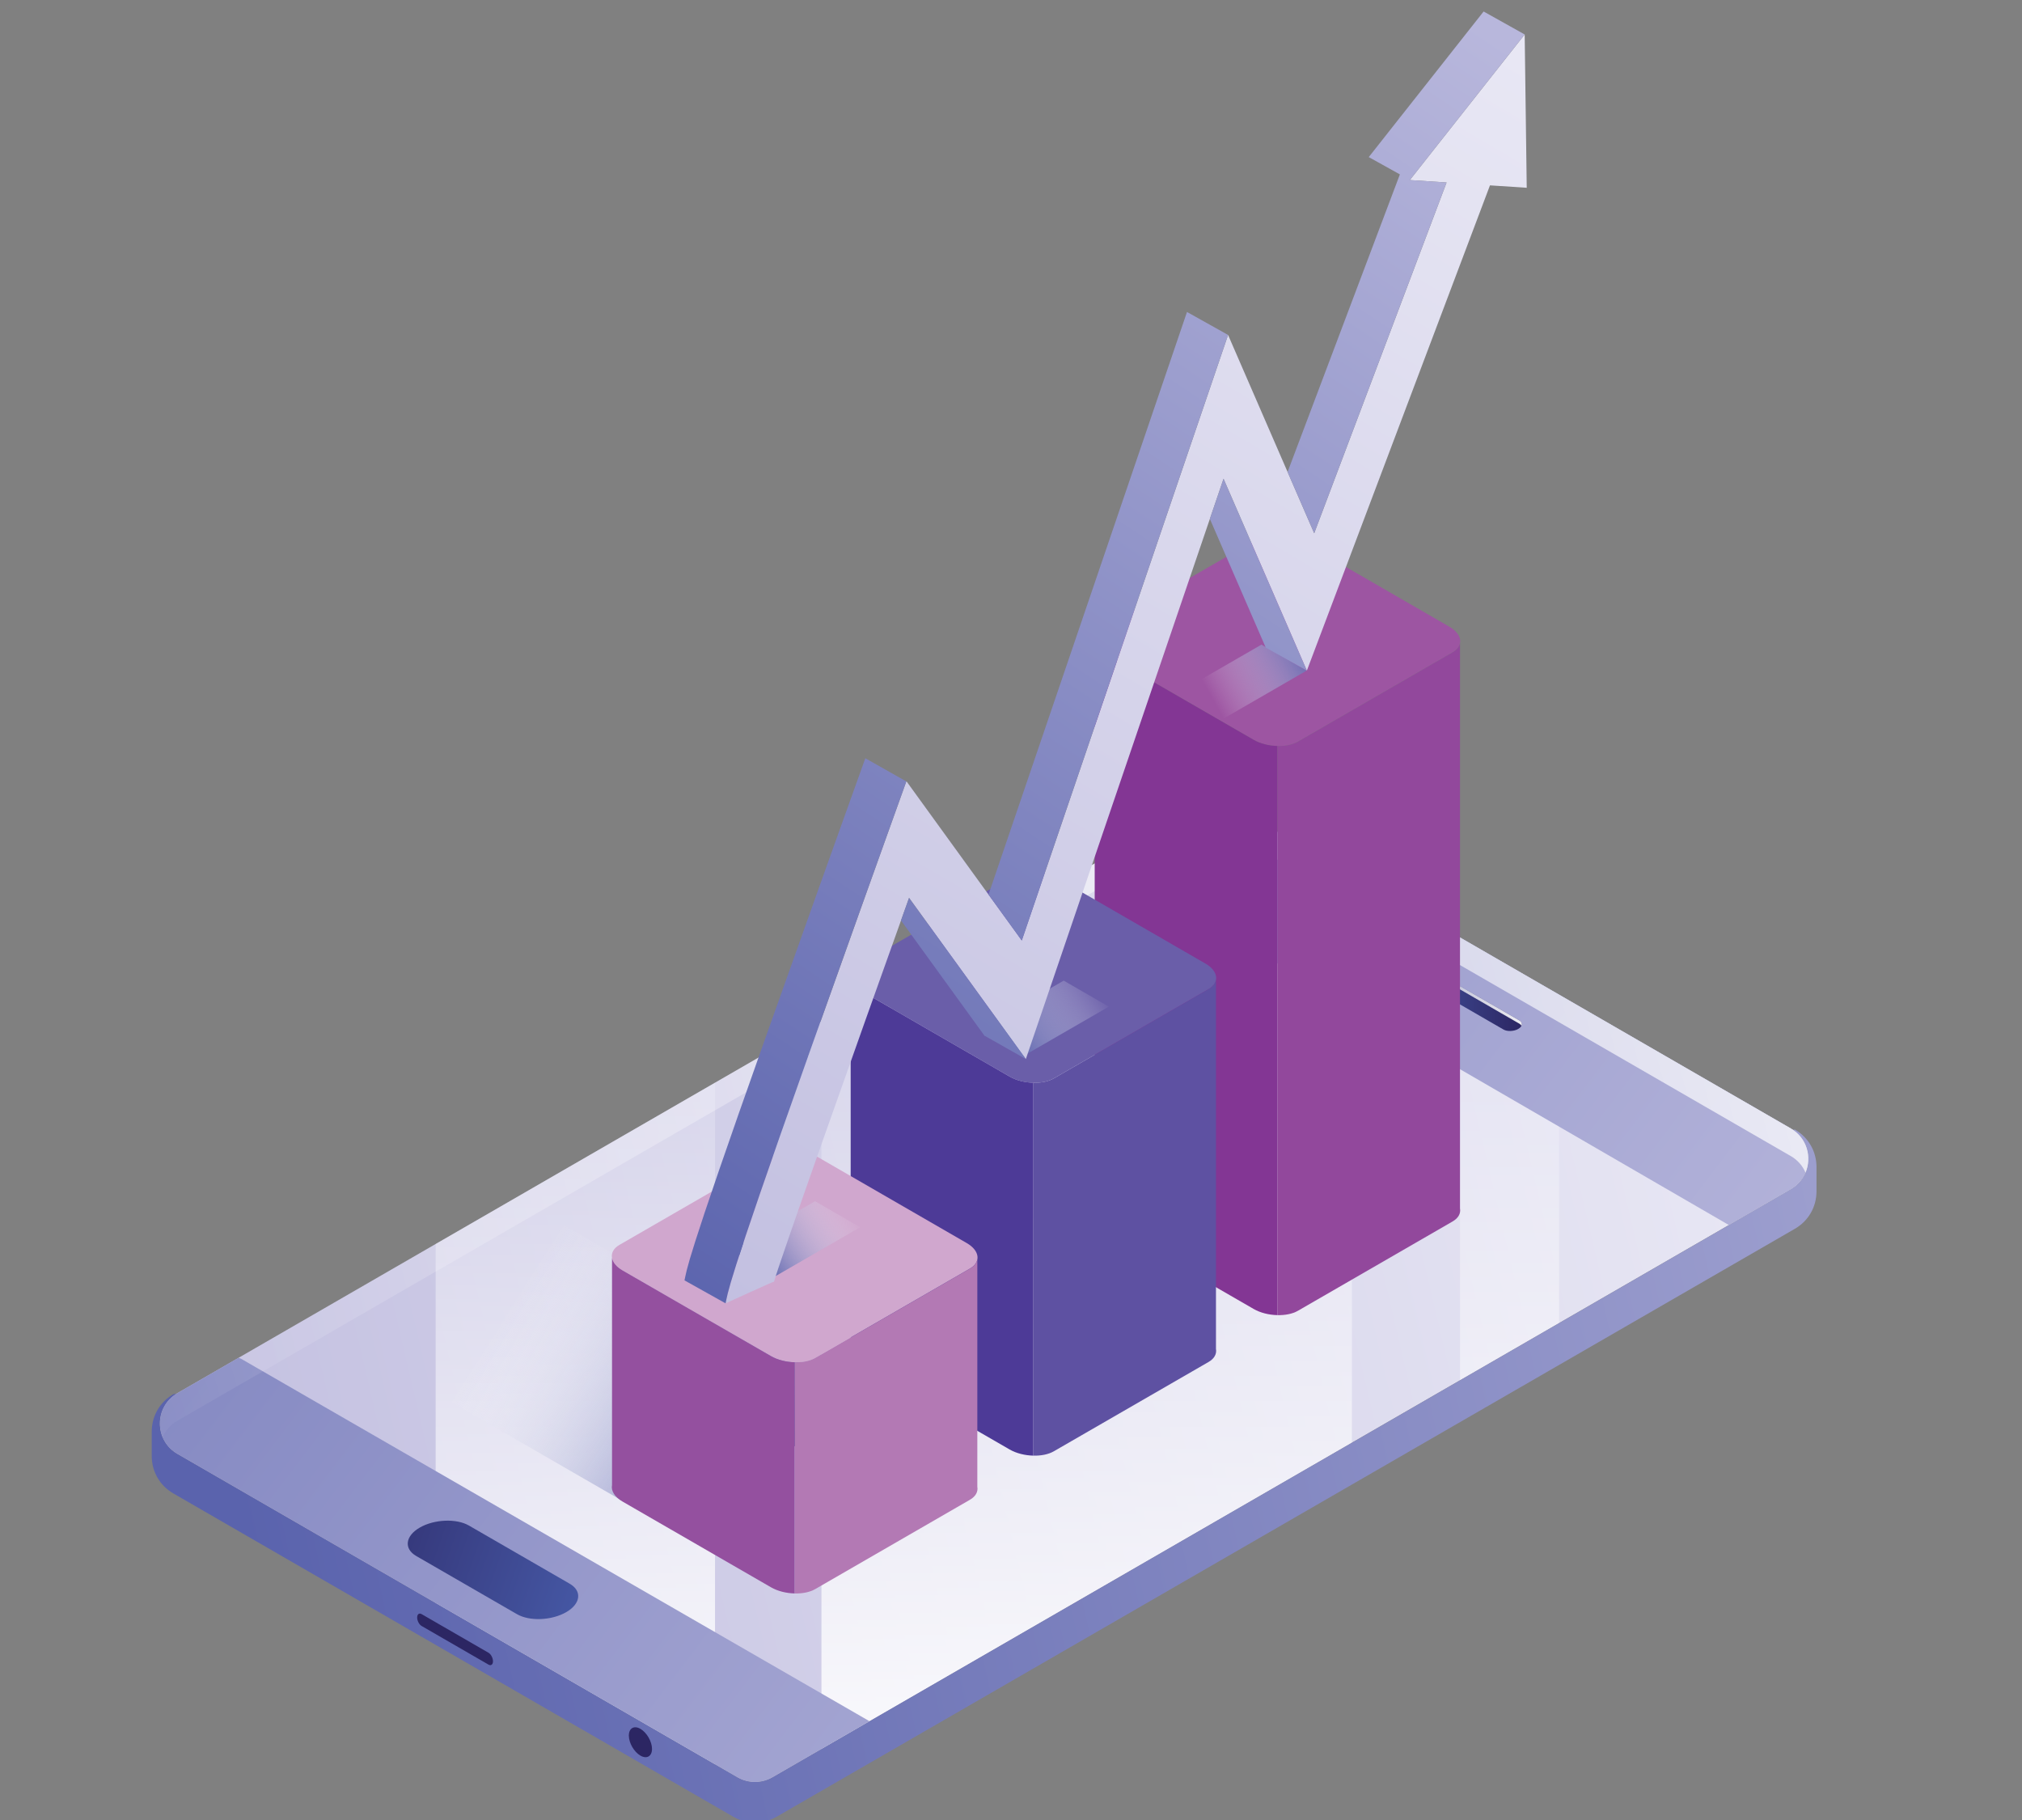 <?xml version="1.0" encoding="utf-8"?>
<!-- Generator: Adobe Illustrator 16.0.0, SVG Export Plug-In . SVG Version: 6.00 Build 0)  -->
<!DOCTYPE svg PUBLIC "-//W3C//DTD SVG 1.1//EN" "http://www.w3.org/Graphics/SVG/1.1/DTD/svg11.dtd">
<svg version="1.1" id="Layer_1" xmlns="http://www.w3.org/2000/svg" xmlns:xlink="http://www.w3.org/1999/xlink" x="0px" y="0px"
	 width="200px" height="180px" viewBox="0 0 200 180" enable-background="new 0 0 200 180" xml:space="preserve">
<rect x="0" y="0" width="200" height="180" fill="#808080" stroke="none"/>
<g>
	<g>
		<linearGradient id="SVGID_1_" gradientUnits="userSpaceOnUse" x1="173.802" y1="109.821" x2="11.154" y2="147.853">
			<stop  offset="0" style="stop-color:#E8E7F4"/>
			<stop  offset="1" style="stop-color:#C2BFE0"/>
		</linearGradient>
		<path fill="url(#SVGID_1_)" d="M177.134,117.621L76.409,175.773c-1.074,0.62-2.397,0.62-3.471,0l-55.391-31.98
			c-2.314-1.337-2.314-4.676,0-6.012l100.724-58.153c1.074-0.62,2.397-0.62,3.471,0l55.392,31.98
			C179.448,112.943,179.448,116.284,177.134,117.621z"/>
		<linearGradient id="SVGID_2_" gradientUnits="userSpaceOnUse" x1="98.652" y1="186.643" x2="98.652" y2="88.355">
			<stop  offset="0.02" style="stop-color:#FFFFFF"/>
			<stop  offset="0.958" style="stop-color:#FFFFFF;stop-opacity:0"/>
		</linearGradient>
		<path fill="url(#SVGID_2_)" d="M118.271,79.628l-37.019,21.374v71.975l52.469-30.292v-56.14l-11.979-6.916
			C120.669,79.008,119.346,79.008,118.271,79.628z M43.092,158.541l27.633,15.954V107.08l-27.633,15.953V158.541z M144.415,92.718
			v43.793l9.796-5.655V98.373L144.415,92.718z"/>
		<linearGradient id="SVGID_3_" gradientUnits="userSpaceOnUse" x1="248.035" y1="114.312" x2="26.611" y2="163.399">
			<stop  offset="0" style="stop-color:#B8B7DC"/>
			<stop  offset="1" style="stop-color:#5A63AD"/>
		</linearGradient>
		<path fill="url(#SVGID_3_)" d="M17.146,137.889l0.319-0.052c-2.227,1.368-2.202,4.637,0.083,5.956l55.391,31.98
			c1.074,0.62,2.397,0.62,3.471,0l100.725-58.152c2.24-1.295,2.305-4.46,0.207-5.873l0.194-0.032
			c1.339,0.772,2.137,2.156,2.137,3.701v2.41c0,1.545-0.798,2.928-2.137,3.701L76.811,179.681c-0.649,0.376-1.388,0.573-2.138,0.573
			c-0.749,0-1.488-0.197-2.137-0.573l-55.391-31.979c-1.338-0.771-2.137-2.157-2.137-3.702v-2.408
			C15.009,140.045,15.808,138.661,17.146,137.889z"/>
		<g>
			<linearGradient id="SVGID_4_" gradientUnits="userSpaceOnUse" x1="126.808" y1="214.227" x2="-75.407" y2="60.078">
				<stop  offset="0" style="stop-color:#B8B7DC"/>
				<stop  offset="1" style="stop-color:#5A63AD"/>
			</linearGradient>
			<path fill="url(#SVGID_4_)" d="M17.547,137.781l6.055-3.496l0.268,0.113l62.137,35.833l0,0l-9.598,5.542
				c-1.074,0.62-2.397,0.62-3.471,0l-55.391-31.98C15.233,142.456,15.233,139.117,17.547,137.781z"/>
			<linearGradient id="SVGID_5_" gradientUnits="userSpaceOnUse" x1="188.623" y1="133.141" x2="-13.592" y2="-21.009">
				<stop  offset="0" style="stop-color:#B8B7DC"/>
				<stop  offset="1" style="stop-color:#5A63AD"/>
			</linearGradient>
			<path fill="url(#SVGID_5_)" d="M108.795,85.1l9.477-5.471c1.074-0.62,2.397-0.62,3.471,0l55.392,31.979
				c2.314,1.336,2.314,4.677,0,6.014l-6.127,3.537l0,0L108.795,85.1z"/>
		</g>
		<linearGradient id="SVGID_6_" gradientUnits="userSpaceOnUse" x1="137.132" y1="98.099" x2="150.532" y2="98.099">
			<stop  offset="3.533300e-004" style="stop-color:#475BA9"/>
			<stop  offset="1" style="stop-color:#2C2663"/>
		</linearGradient>
		<path fill="url(#SVGID_6_)" d="M137.384,95.279l11.33,6.543c0.373,0.215,1.032,0.188,1.462-0.061l0,0
			c0.431-0.249,0.479-0.629,0.104-0.844l-11.331-6.543c-0.373-0.215-1.031-0.188-1.462,0.061l0,0
			C137.058,94.685,137.01,95.064,137.384,95.279z"/>
		<linearGradient id="SVGID_7_" gradientUnits="userSpaceOnUse" x1="59.753" y1="159.061" x2="29.037" y2="148.444">
			<stop  offset="3.533300e-004" style="stop-color:#475BA9"/>
			<stop  offset="1" style="stop-color:#2C2663"/>
		</linearGradient>
		<path fill="url(#SVGID_7_)" d="M41.169,153.89l9.971,5.756c1.242,0.718,3.431,0.626,4.865-0.202l0,0
			c1.435-0.827,1.591-2.092,0.35-2.809l-9.971-5.757c-1.242-0.717-3.431-0.625-4.865,0.201l0,0
			C40.084,151.908,39.926,153.172,41.169,153.89z"/>
		<path fill="#2C2663" d="M64.492,172.971c0-0.729-0.516-1.62-1.146-1.986c-0.63-0.363-1.146-0.064-1.146,0.663
			c0,0.729,0.516,1.621,1.146,1.985C63.976,173.996,64.492,173.698,64.492,172.971z"/>
		<path fill="#2C2663" d="M41.702,160.811l6.619,3.822c0.243,0.14,0.441-0.009,0.441-0.332l0,0c0-0.322-0.198-0.701-0.441-0.841
			l-6.619-3.822c-0.242-0.14-0.44,0.01-0.44,0.332l0,0C41.261,160.293,41.459,160.672,41.702,160.811z"/>
		<linearGradient id="SVGID_8_" gradientUnits="userSpaceOnUse" x1="236.571" y1="72.783" x2="5.631" y2="138.197">
			<stop  offset="0" style="stop-color:#FFFFFF"/>
			<stop  offset="1" style="stop-color:#FFFFFF;stop-opacity:0"/>
		</linearGradient>
		<path fill="url(#SVGID_8_)" d="M177.134,114.339l-55.392-31.98c-1.073-0.62-2.396-0.62-3.471,0L17.547,140.512
			c-0.696,0.402-1.178,0.986-1.456,1.641c-0.646-1.523-0.163-3.437,1.456-4.371l100.724-58.153c1.074-0.62,2.397-0.62,3.471,0
			l55.392,31.979c1.619,0.935,2.101,2.849,1.455,4.372C178.313,115.324,177.829,114.741,177.134,114.339z"/>
		<path fill="#017E93" d="M125.764,87.109c0.66-0.381,0.66-1.005,0-1.386c-0.661-0.381-1.741-0.381-2.4,0
			c-0.661,0.381-0.661,1.005,0,1.386C124.022,87.49,125.103,87.49,125.764,87.109z"/>
		<g>
			<linearGradient id="SVGID_9_" gradientUnits="userSpaceOnUse" x1="153.891" y1="101.303" x2="118.77" y2="88.293">
				<stop  offset="0" style="stop-color:#FFFFFF"/>
				<stop  offset="1" style="stop-color:#FFFFFF;stop-opacity:0"/>
			</linearGradient>
			<path fill="url(#SVGID_9_)" d="M137.487,94.436c0.431-0.248,1.089-0.275,1.462-0.061l11.331,6.543
				c0.237,0.137,0.304,0.34,0.211,0.533c-0.04-0.078-0.107-0.149-0.211-0.209L138.949,94.7c-0.373-0.215-1.031-0.188-1.462,0.061
				c-0.156,0.091-0.262,0.199-0.314,0.311C137.068,94.865,137.176,94.617,137.487,94.436z"/>
			<linearGradient id="SVGID_10_" gradientUnits="userSpaceOnUse" x1="124.095" y1="181.734" x2="88.971" y2="168.723">
				<stop  offset="0" style="stop-color:#FFFFFF"/>
				<stop  offset="1" style="stop-color:#FFFFFF;stop-opacity:0"/>
			</linearGradient>
			<path fill="url(#SVGID_10_)" d="M56.354,156.96l-9.971-5.757c-1.242-0.717-3.431-0.626-4.865,0.201
				c-0.705,0.406-1.099,0.919-1.173,1.419c-0.083-0.596,0.315-1.248,1.173-1.744c1.434-0.826,3.624-0.918,4.865-0.201l9.971,5.757
				c0.632,0.364,0.899,0.872,0.823,1.389C57.122,157.624,56.853,157.248,56.354,156.96z"/>
			<linearGradient id="SVGID_11_" gradientUnits="userSpaceOnUse" x1="155.259" y1="97.596" x2="120.141" y2="84.587">
				<stop  offset="0" style="stop-color:#FFFFFF"/>
				<stop  offset="1" style="stop-color:#FFFFFF;stop-opacity:0"/>
			</linearGradient>
			<path fill="url(#SVGID_11_)" d="M123.363,85.723c0.659-0.381,1.739-0.381,2.4,0c0.401,0.232,0.555,0.554,0.468,0.856
				c-0.056-0.195-0.209-0.382-0.468-0.531c-0.661-0.382-1.741-0.382-2.4,0c-0.26,0.148-0.413,0.336-0.47,0.531
				C122.808,86.276,122.961,85.955,123.363,85.723z"/>
		</g>
		
			<linearGradient id="SVGID_12_" gradientUnits="userSpaceOnUse" x1="-5.068" y1="53.97" x2="173.403" y2="120.782" gradientTransform="matrix(-1 0 0 1 255.891 0)">
			<stop  offset="3.337000e-004" style="stop-color:#FFFFFF"/>
			<stop  offset="0.966" style="stop-color:#FFFFFF;stop-opacity:0"/>
		</linearGradient>
		<path display="none" fill="url(#SVGID_12_)" d="M15.958,139.8c0.236-0.806,0.761-1.542,1.589-2.019l100.724-58.153
			c1.074-0.62,2.397-0.62,3.471,0l55.392,31.979c0.501,0.29,0.887,0.678,1.17,1.114L15.958,139.8z"/>
		<linearGradient id="SVGID_13_" gradientUnits="userSpaceOnUse" x1="76.568" y1="146.232" x2="48.987" y2="128.432">
			<stop  offset="0.02" style="stop-color:#5A63AD"/>
			<stop  offset="0.958" style="stop-color:#FFFFFF;stop-opacity:0"/>
		</linearGradient>
		<polygon fill="url(#SVGID_13_)" points="86.119,138.69 65.399,150.654 34.914,133.054 55.632,121.091 		"/>
	</g>
	<g>
		<g>
			<g>
				<path fill="#9D55A2" d="M143.68,64.51l-15.306,8.837c-1.116,0.644-3.083,0.563-4.372-0.182l-14.677-8.474
					c-1.289-0.744-1.431-1.88-0.314-2.524l15.305-8.836c1.117-0.645,3.083-0.563,4.372,0.181l14.678,8.474
					C144.654,62.729,144.796,63.865,143.68,64.51z"/>
				<g>
					<path fill="#92489C" d="M144.411,119.515V63.617l0,0c0,0,0,0,0,0c-0.068,0.336-0.31,0.65-0.731,0.894l-15.306,8.837
						c-0.536,0.309-1.271,0.447-2.03,0.428v56.292c0.76,0.02,1.494-0.119,2.03-0.427l15.306-8.838
						C144.264,120.465,144.5,119.994,144.411,119.515z"/>
					<path fill="#833694" d="M124.002,73.165l-14.677-8.474c-0.614-0.354-0.966-0.799-1.046-1.236v55.897
						c-0.113,0.555,0.243,1.169,1.046,1.631l14.677,8.476c0.67,0.386,1.521,0.59,2.342,0.608V73.775
						C125.523,73.755,124.672,73.552,124.002,73.165z"/>
				</g>
			</g>
			<g>
				<path fill="#6A5EA9" d="M119.543,97.819l-15.308,8.836c-1.114,0.646-3.083,0.563-4.371-0.181l-14.677-8.474
					c-1.289-0.744-1.43-1.88-0.314-2.524l15.306-8.836c1.115-0.644,3.083-0.563,4.372,0.181l14.678,8.475
					C120.517,96.039,120.658,97.175,119.543,97.819z"/>
				<g>
					<path fill="#5E51A2" d="M120.274,133.41V96.927l0,0l0,0c-0.069,0.335-0.311,0.649-0.731,0.893l-15.308,8.836
						c-0.535,0.311-1.27,0.449-2.028,0.43v36.879c0.759,0.019,1.493-0.12,2.028-0.43l15.308-8.836
						C120.126,134.362,120.362,133.891,120.274,133.41z"/>
					<path fill="#4D3A97" d="M99.864,106.475l-14.677-8.474c-0.615-0.355-0.965-0.799-1.045-1.237v36.484
						c-0.113,0.555,0.244,1.168,1.045,1.633l14.677,8.473c0.669,0.387,1.521,0.59,2.343,0.61v-36.879
						C101.386,107.064,100.534,106.862,99.864,106.475z"/>
				</g>
			</g>
			<g>
				<path fill="#D0A7CE" d="M95.938,125.466l-15.306,8.837c-1.116,0.643-3.083,0.562-4.372-0.182l-14.677-8.475
					c-1.289-0.745-1.43-1.88-0.314-2.525l15.306-8.836c1.115-0.643,3.083-0.562,4.372,0.182l14.677,8.475
					C96.912,123.686,97.053,124.821,95.938,125.466z"/>
				<g>
					<path fill="#B379B4" d="M96.669,147.042v-22.47l0,0l0,0c-0.069,0.336-0.31,0.648-0.731,0.894l-15.306,8.837
						c-0.536,0.308-1.27,0.446-2.029,0.427v22.864c0.76,0.019,1.493-0.119,2.029-0.429l15.306-8.837
						C96.521,147.991,96.757,147.52,96.669,147.042z"/>
					<path fill="#94509F" d="M76.26,134.121l-14.677-8.475c-0.615-0.354-0.965-0.799-1.046-1.236v22.469
						c-0.113,0.553,0.244,1.168,1.046,1.63l14.677,8.476c0.669,0.386,1.521,0.59,2.342,0.609v-22.864
						C77.781,134.71,76.929,134.508,76.26,134.121z"/>
				</g>
			</g>
		</g>
		<g>
			<g>
				<linearGradient id="SVGID_14_" gradientUnits="userSpaceOnUse" x1="129.557" y1="63.745" x2="119.459" y2="69.309">
					<stop  offset="0.02" style="stop-color:#5A63AD"/>
					<stop  offset="0.958" style="stop-color:#FFFFFF;stop-opacity:0"/>
				</linearGradient>
				<polygon fill="url(#SVGID_14_)" points="124.773,63.753 129.234,66.329 120.888,71.148 116.426,68.573 				"/>
				<linearGradient id="SVGID_15_" gradientUnits="userSpaceOnUse" x1="74.826" y1="125.116" x2="84.306" y2="118.669">
					<stop  offset="0.02" style="stop-color:#5A63AD"/>
					<stop  offset="0.958" style="stop-color:#FFFFFF;stop-opacity:0"/>
				</linearGradient>
				<polygon fill="url(#SVGID_15_)" points="80.619,118.801 85.081,121.376 76.734,126.196 72.272,123.619 				"/>
				<linearGradient id="SVGID_16_" gradientUnits="userSpaceOnUse" x1="99.419" y1="103.299" x2="108.9" y2="96.852">
					<stop  offset="0.02" style="stop-color:#5A63AD"/>
					<stop  offset="0.958" style="stop-color:#FFFFFF;stop-opacity:0"/>
				</linearGradient>
				<polygon fill="url(#SVGID_16_)" points="105.214,96.983 109.675,99.559 101.329,104.377 96.867,101.803 				"/>
			</g>
			<linearGradient id="SVGID_17_" gradientUnits="userSpaceOnUse" x1="149.064" y1="4.487" x2="73.116" y2="133.557">
				<stop  offset="0" style="stop-color:#E8E7F4"/>
				<stop  offset="1" style="stop-color:#C2BFE0"/>
			</linearGradient>
			<path fill="url(#SVGID_17_)" d="M151.012,18.572L150.81,3.408l-11.361,14.4l3.635,0.24l-13.094,34.693l-8.518-19.615
				l-20.405,59.89L89.654,77.261l-2.048,5.712c-0.039,0.109-3.951,11.018-7.806,21.875c-8.111,22.84-7.774,22.946-8.032,24.054
				c0,0,4.809-2.202,4.795-2.146c0.535-1.959,7.789-22.396,13.354-37.955l11.55,15.942l19.556-57.394l8.24,18.978l18.113-47.994
				L151.012,18.572z"/>
			<g>
				<linearGradient id="SVGID_18_" gradientUnits="userSpaceOnUse" x1="145.173" y1="1.879" x2="61.34" y2="128.042">
					<stop  offset="0" style="stop-color:#B8B7DC"/>
					<stop  offset="1" style="stop-color:#5A63AD"/>
				</linearGradient>
				<path fill="url(#SVGID_18_)" d="M87.606,82.973l2.04-5.689l-4.055-2.293l-2.048,5.711c-0.039,0.109-3.951,11.018-7.806,21.875
					c-8.111,22.839-7.773,22.946-8.032,24.053l4.063,2.271c0.258-1.107-0.08-1.214,8.032-24.054
					C83.655,93.991,87.567,83.083,87.606,82.973z"/>
				<linearGradient id="SVGID_19_" gradientUnits="userSpaceOnUse" x1="150.61" y1="5.491" x2="66.778" y2="131.655">
					<stop  offset="0" style="stop-color:#B8B7DC"/>
					<stop  offset="1" style="stop-color:#5A63AD"/>
				</linearGradient>
				<polygon fill="url(#SVGID_19_)" points="143.083,18.048 139.448,17.808 150.81,3.408 146.747,1.137 135.386,15.537 
					138.465,17.248 127.357,46.679 121.472,33.126 129.989,52.741 				"/>
				<linearGradient id="SVGID_20_" gradientUnits="userSpaceOnUse" x1="147.928" y1="3.71" x2="64.096" y2="129.873">
					<stop  offset="0" style="stop-color:#B8B7DC"/>
					<stop  offset="1" style="stop-color:#5A63AD"/>
				</linearGradient>
				<polygon fill="url(#SVGID_20_)" points="121.472,33.126 117.408,30.855 97.776,88.475 89.654,77.261 101.066,93.016 				"/>
				<linearGradient id="SVGID_21_" gradientUnits="userSpaceOnUse" x1="154.591" y1="8.133" x2="70.756" y2="134.301">
					<stop  offset="0" style="stop-color:#B8B7DC"/>
					<stop  offset="1" style="stop-color:#5A63AD"/>
				</linearGradient>
				<path fill="url(#SVGID_21_)" d="M89.119,91.035l8.286,11.438l0.008-0.023l4.056,2.293L89.917,88.8
					C89.434,90.152,88.892,91.667,89.119,91.035z"/>
				<linearGradient id="SVGID_22_" gradientUnits="userSpaceOnUse" x1="156.61" y1="9.481" x2="72.781" y2="135.64">
					<stop  offset="0" style="stop-color:#B8B7DC"/>
					<stop  offset="1" style="stop-color:#5A63AD"/>
				</linearGradient>
				<polygon fill="url(#SVGID_22_)" points="119.67,51.319 125.201,64.054 129.264,66.326 121.023,47.348 				"/>
			</g>
		</g>
	</g>
</g>
</svg>
